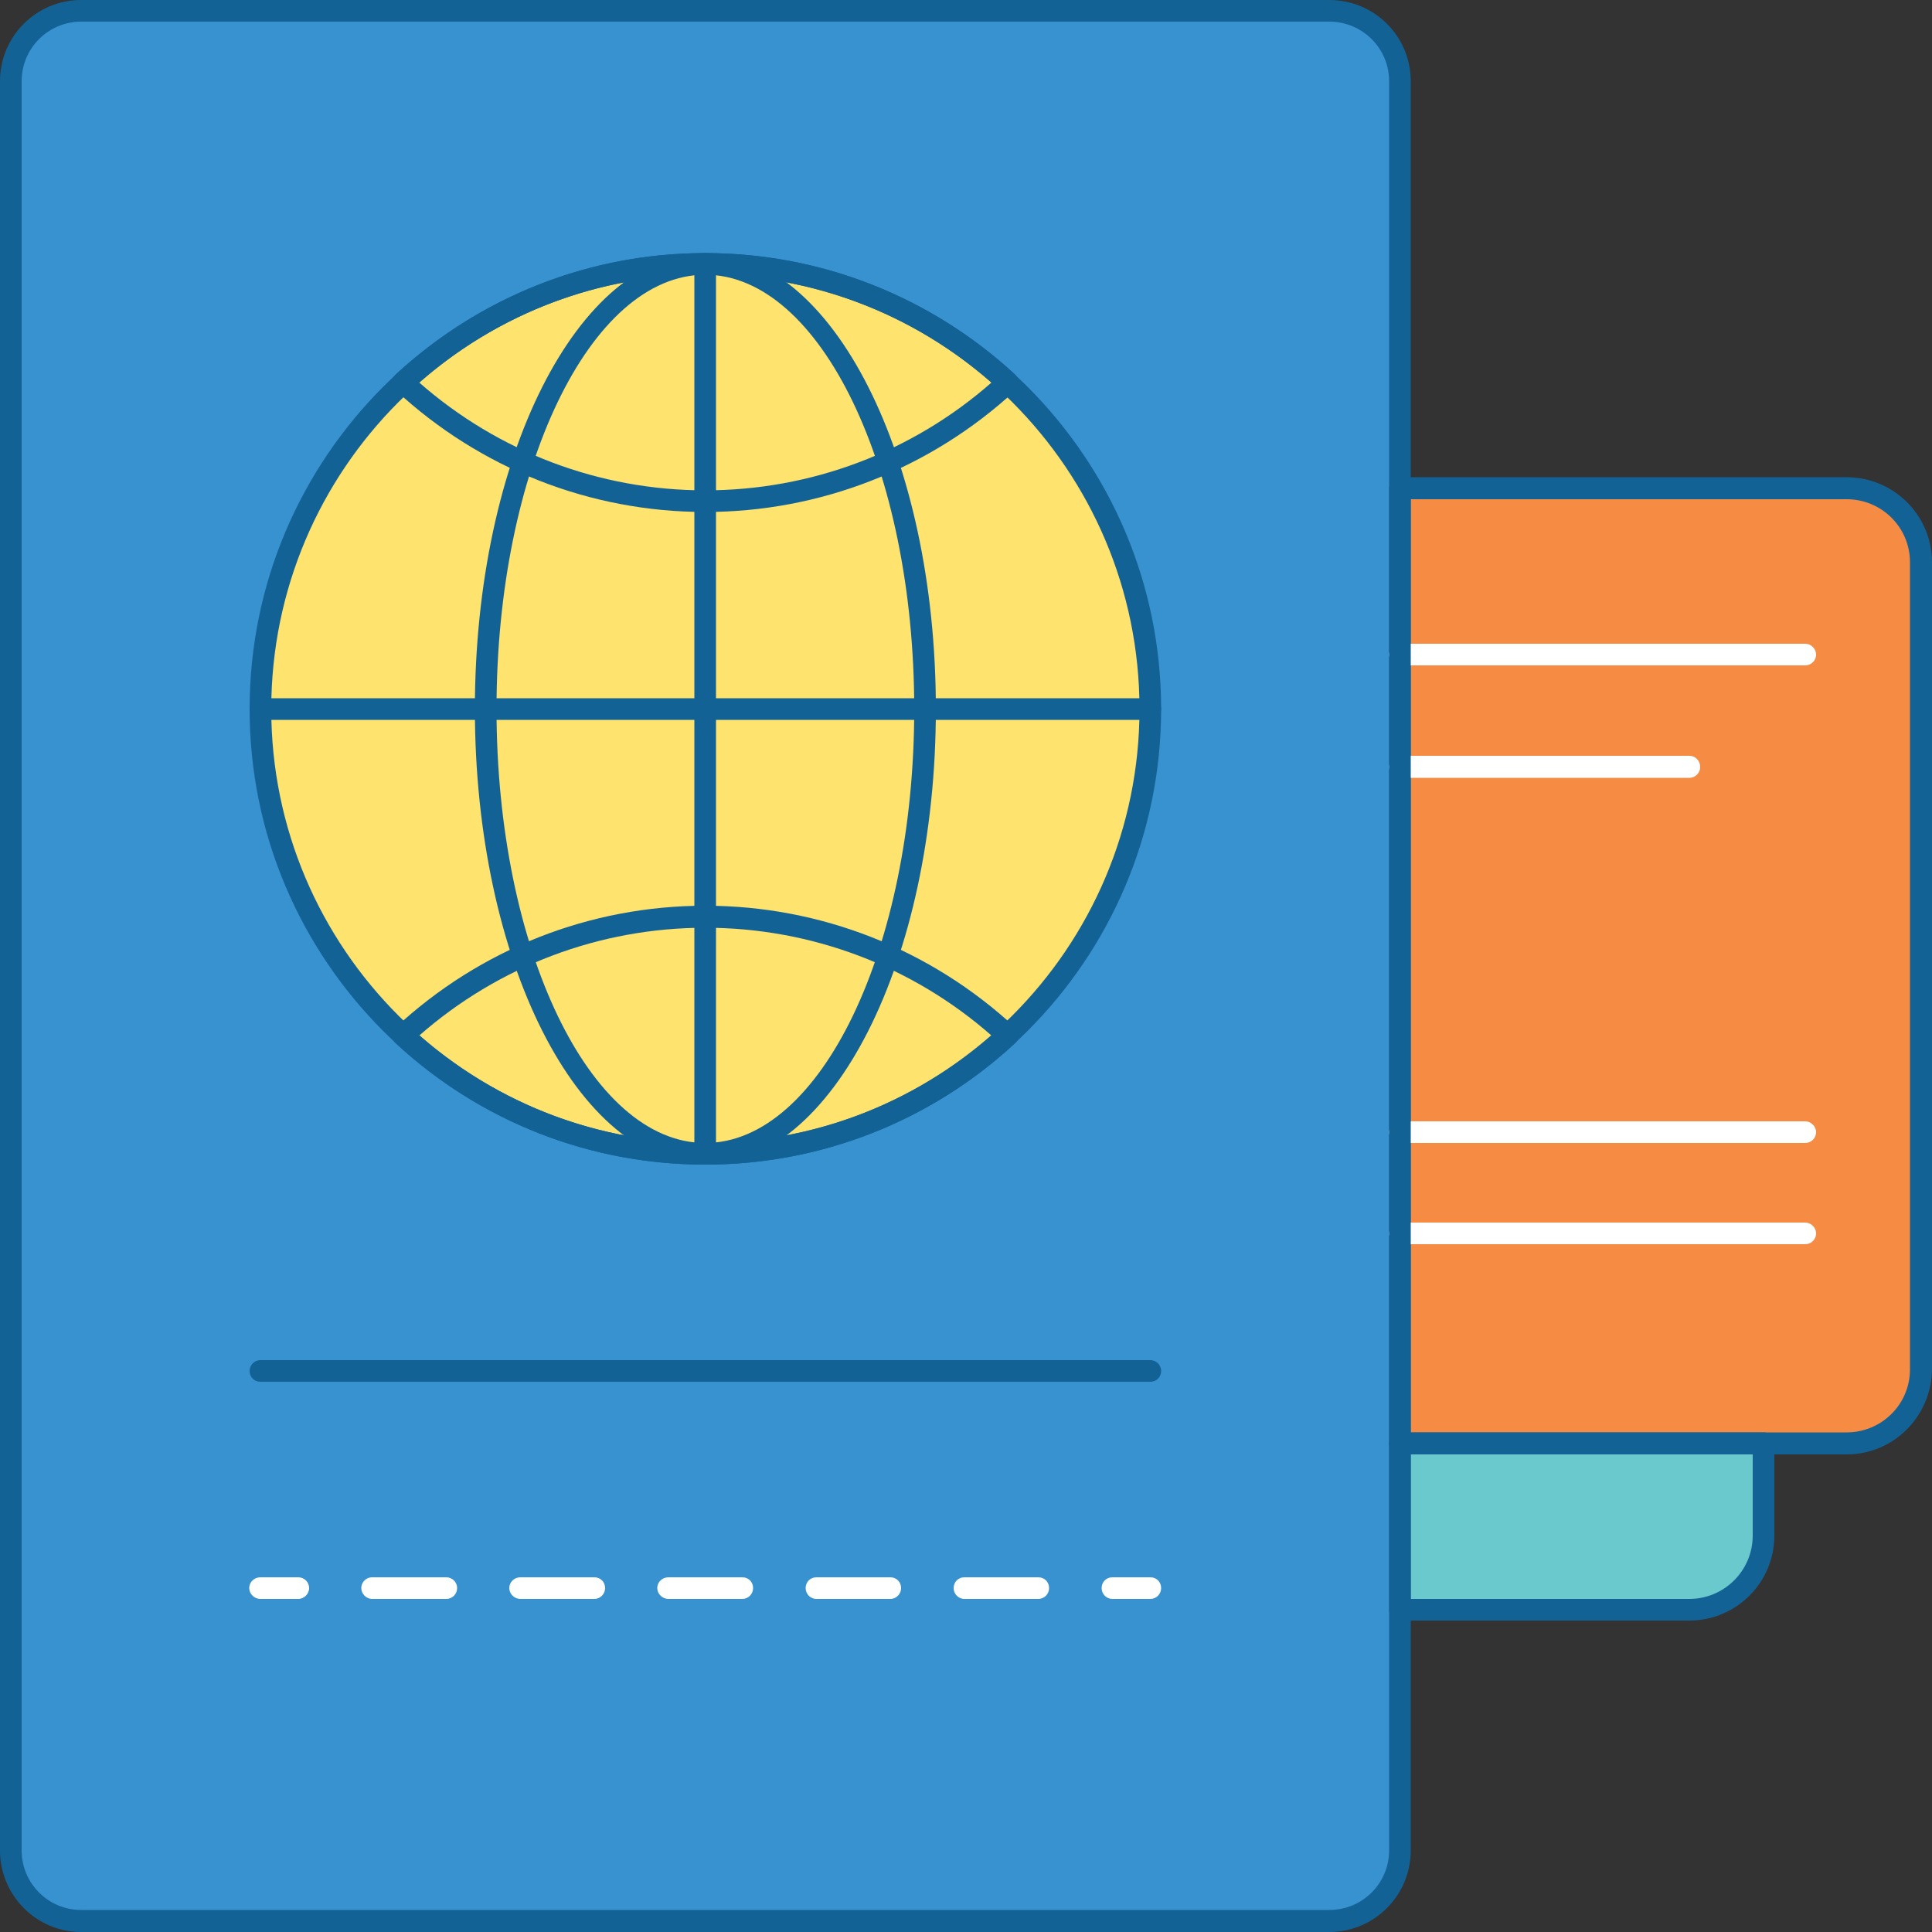 <svg width="50" height="50" viewBox="0 0 50 50" fill="none" xmlns="http://www.w3.org/2000/svg" xmlns:xlink="http://www.w3.org/1999/xlink">
	<rect x="0" y="0" width="50" height="50" fill="#333333" stroke="none"/>
	<desc>
			Created with Pixso.
	</desc>
	<defs/>
	<path id="path" d="M34.4 0.28L2.1 0.28C1.09 0.28 0.28 1.09 0.28 2.1L0.28 47.89C0.28 48.9 1.09 49.71 2.1 49.71L34.4 49.71C35.41 49.71 36.23 48.9 36.23 47.89L36.23 2.1C36.23 1.09 35.41 0.28 34.4 0.28Z" fill="#3792CF" fill-opacity="1" fill-rule="nonzero"/>
	<ellipse id="circle" cx="18.258" cy="18.352" rx="11.517" ry="11.517" fill="#FEE36F" fill-opacity="1"/>
	<ellipse id="ellipse" cx="18.258" cy="18.352" rx="5.683" ry="11.517" fill="#FEE36F" fill-opacity="1"/>
	<path id="path" d="M10.43 9.9C12.48 11.8 15.23 12.97 18.25 12.97C21.27 12.97 24.02 11.8 26.08 9.9C24.02 7.99 21.27 6.83 18.25 6.83C15.23 6.83 12.48 7.99 10.43 9.9Z" fill="#FEE36F" fill-opacity="1" fill-rule="nonzero"/>
	<path id="path" d="M10.43 26.8C12.48 24.89 15.23 23.73 18.25 23.73C21.27 23.73 24.02 24.89 26.08 26.8C24.02 28.7 21.27 29.86 18.25 29.86C15.23 29.86 12.48 28.7 10.43 26.8Z" fill="#FEE36F" fill-opacity="1" fill-rule="nonzero"/>
	<path id="path" d="M47.79 12.64L36.23 12.64L36.23 37.35L47.79 37.35C48.85 37.35 49.71 36.5 49.71 35.44L49.71 14.55C49.71 13.49 48.85 12.64 47.79 12.64Z" fill="#F68C43" fill-opacity="1" fill-rule="nonzero"/>
	<path id="path" d="M36.23 37.35L36.23 41.66L43.72 41.66C44.78 41.66 45.64 40.8 45.64 39.74L45.64 37.35L36.23 37.35Z" fill="#6AC9CC" fill-opacity="1" fill-rule="nonzero"/>
	<path id="path" d="M34.4 50L2.1 50C0.94 50 0 49.05 0 47.89L0 2.1C0 0.94 0.94 0 2.1 0L34.4 0C35.57 0 36.51 0.94 36.51 2.1L36.51 47.89C36.51 49.05 35.57 50 34.4 50ZM2.1 0.56C1.25 0.56 0.56 1.25 0.56 2.1L0.56 47.89C0.56 48.74 1.25 49.43 2.1 49.43L34.4 49.43C35.26 49.43 35.95 48.74 35.95 47.89L35.95 2.1C35.95 1.25 35.26 0.56 34.4 0.56L2.1 0.56Z" fill="#136296" fill-opacity="1" fill-rule="nonzero"/>
	<path id="path" d="M18.25 30.14C11.75 30.14 6.46 24.85 6.46 18.35C6.46 11.84 11.75 6.55 18.25 6.55C24.76 6.55 30.05 11.84 30.05 18.35C30.05 24.85 24.76 30.14 18.25 30.14ZM18.25 7.11C12.06 7.11 7.02 12.15 7.02 18.35C7.02 24.54 12.06 29.58 18.25 29.58C24.45 29.58 29.49 24.54 29.49 18.35C29.49 12.15 24.45 7.11 18.25 7.11Z" fill="#136296" fill-opacity="1" fill-rule="nonzero"/>
	<path id="path" d="M29.77 18.63L6.74 18.63C6.58 18.63 6.46 18.5 6.46 18.35C6.46 18.19 6.58 18.07 6.74 18.07L29.77 18.07C29.93 18.07 30.05 18.19 30.05 18.35C30.05 18.5 29.93 18.63 29.77 18.63Z" fill="#136296" fill-opacity="1" fill-rule="nonzero"/>
	<path id="path" d="M18.25 30.14C18.1 30.14 17.97 30.02 17.97 29.86L17.97 6.83C17.97 6.67 18.1 6.55 18.25 6.55C18.41 6.55 18.53 6.67 18.53 6.83L18.53 29.86C18.53 30.02 18.41 30.14 18.25 30.14Z" fill="#136296" fill-opacity="1" fill-rule="nonzero"/>
	<path id="path" d="M18.25 30.14C14.96 30.14 12.29 24.85 12.29 18.35C12.29 11.84 14.96 6.55 18.25 6.55C21.54 6.55 24.22 11.84 24.22 18.35C24.22 24.85 21.54 30.14 18.25 30.14ZM18.25 7.11C15.27 7.11 12.85 12.15 12.85 18.35C12.85 24.54 15.27 29.58 18.25 29.58C21.23 29.58 23.66 24.54 23.66 18.35C23.66 12.15 21.23 7.11 18.25 7.11Z" fill="#136296" fill-opacity="1" fill-rule="nonzero"/>
	<path id="path" d="M18.25 13.25C15.27 13.25 12.43 12.13 10.24 10.1C10.18 10.05 10.15 9.98 10.15 9.9C10.15 9.82 10.18 9.75 10.24 9.69C12.43 7.67 15.27 6.55 18.25 6.55C21.23 6.55 24.08 7.67 26.27 9.69C26.33 9.75 26.36 9.82 26.36 9.9C26.36 9.98 26.33 10.05 26.27 10.11C24.08 12.13 21.23 13.25 18.25 13.25ZM10.85 9.9C12.9 11.7 15.52 12.69 18.25 12.69C20.99 12.69 23.61 11.7 25.66 9.9C23.61 8.1 20.99 7.11 18.25 7.11C15.52 7.11 12.9 8.1 10.85 9.9Z" fill="#136296" fill-opacity="1" fill-rule="nonzero"/>
	<path id="path" d="M18.25 30.14C15.27 30.14 12.43 29.03 10.24 27C10.18 26.95 10.15 26.87 10.15 26.79C10.15 26.72 10.18 26.64 10.24 26.59C12.43 24.56 15.27 23.44 18.25 23.44C21.23 23.44 24.08 24.56 26.27 26.59C26.33 26.64 26.36 26.72 26.36 26.79C26.36 26.87 26.33 26.95 26.27 27C24.08 29.03 21.23 30.14 18.25 30.14ZM10.85 26.8C12.9 28.59 15.52 29.58 18.25 29.58C20.99 29.58 23.61 28.59 25.66 26.8C23.61 25 20.99 24.01 18.25 24.01C15.52 24.01 12.9 25 10.85 26.8Z" fill="#136296" fill-opacity="1" fill-rule="nonzero"/>
	<path id="path" d="M29.77 35.76L6.74 35.76C6.58 35.76 6.46 35.64 6.46 35.48C6.46 35.33 6.58 35.2 6.74 35.2L29.77 35.2C29.93 35.2 30.05 35.33 30.05 35.48C30.05 35.64 29.93 35.76 29.77 35.76Z" fill="#136296" fill-opacity="1" fill-rule="nonzero"/>
	<path id="path" d="M7.72 41.38L6.74 41.38C6.58 41.38 6.45 41.25 6.45 41.1C6.45 40.94 6.58 40.82 6.74 40.82L7.72 40.82C7.87 40.82 8 40.94 8 41.1C8 41.25 7.87 41.38 7.72 41.38Z" fill="#FFFFFF" fill-opacity="1" fill-rule="nonzero"/>
	<path id="path" d="M26.87 41.38L24.96 41.38C24.8 41.38 24.68 41.25 24.68 41.1C24.68 40.94 24.8 40.82 24.96 40.82L26.87 40.82C27.03 40.82 27.15 40.94 27.15 41.1C27.15 41.25 27.03 41.38 26.87 41.38ZM23.04 41.38L21.13 41.38C20.97 41.38 20.85 41.25 20.85 41.1C20.85 40.94 20.97 40.82 21.13 40.82L23.04 40.82C23.2 40.82 23.32 40.94 23.32 41.1C23.32 41.25 23.2 41.38 23.04 41.38ZM19.21 41.38L17.3 41.38C17.14 41.38 17.01 41.25 17.01 41.1C17.01 40.94 17.14 40.82 17.3 40.82L19.21 40.82C19.37 40.82 19.49 40.94 19.49 41.1C19.49 41.25 19.37 41.38 19.21 41.38ZM15.38 41.38L13.47 41.38C13.31 41.38 13.18 41.25 13.18 41.1C13.18 40.94 13.31 40.82 13.47 40.82L15.38 40.82C15.54 40.82 15.66 40.94 15.66 41.1C15.66 41.25 15.54 41.38 15.38 41.38ZM11.55 41.38L9.63 41.38C9.48 41.38 9.35 41.25 9.35 41.1C9.35 40.94 9.48 40.82 9.63 40.82L11.55 40.82C11.7 40.82 11.83 40.94 11.83 41.1C11.83 41.25 11.71 41.38 11.55 41.38Z" fill="#FFFFFF" fill-opacity="1" fill-rule="nonzero"/>
	<path id="path" d="M29.77 41.38L28.79 41.38C28.63 41.38 28.51 41.25 28.51 41.1C28.51 40.94 28.63 40.82 28.79 40.82L29.77 40.82C29.93 40.82 30.05 40.94 30.05 41.1C30.05 41.25 29.93 41.38 29.77 41.38Z" fill="#FFFFFF" fill-opacity="1" fill-rule="nonzero"/>
	<path id="path" d="M43.72 20.13L36.23 20.13C36.08 20.13 35.95 20 35.95 19.85C35.95 19.69 36.08 19.56 36.23 19.56L43.72 19.56C43.88 19.56 44 19.69 44 19.85C44 20 43.88 20.13 43.72 20.13Z" fill="#FFFFFF" fill-opacity="1" fill-rule="nonzero"/>
	<path id="path" d="M46.72 17.22L36.23 17.22C36.08 17.22 35.95 17.1 35.95 16.94C35.95 16.79 36.08 16.66 36.23 16.66L46.72 16.66C46.87 16.66 47 16.79 47 16.94C47 17.1 46.87 17.22 46.72 17.22Z" fill="#FFFFFF" fill-opacity="1" fill-rule="nonzero"/>
	<path id="path" d="M46.72 29.58L36.23 29.58C36.08 29.58 35.95 29.46 35.95 29.3C35.95 29.15 36.08 29.02 36.23 29.02L46.72 29.02C46.87 29.02 47 29.15 47 29.3C47 29.46 46.87 29.58 46.72 29.58Z" fill="#FFFFFF" fill-opacity="1" fill-rule="nonzero"/>
	<path id="path" d="M46.72 32.2L36.23 32.2C36.08 32.2 35.95 32.08 35.95 31.92C35.95 31.77 36.08 31.64 36.23 31.64L46.72 31.64C46.87 31.64 47 31.77 47 31.92C47 32.08 46.87 32.2 46.72 32.2Z" fill="#FFFFFF" fill-opacity="1" fill-rule="nonzero"/>
	<path id="path" d="M43.72 41.94L36.23 41.94C36.08 41.94 35.95 41.82 35.95 41.66L35.95 37.35C35.95 37.2 36.08 37.07 36.23 37.07L45.64 37.07C45.8 37.07 45.92 37.2 45.92 37.35L45.92 39.74C45.92 40.96 44.93 41.94 43.72 41.94ZM36.51 41.38L43.72 41.38C44.62 41.38 45.36 40.65 45.36 39.74L45.36 37.64L36.51 37.64L36.51 41.38Z" fill="#136296" fill-opacity="1" fill-rule="nonzero"/>
	<path id="path" d="M47.79 37.64L36.23 37.64C36.08 37.64 35.95 37.51 35.95 37.35L35.95 12.64C35.95 12.48 36.08 12.35 36.23 12.35L47.79 12.35C49.01 12.35 50 13.34 50 14.55L50 35.43C49.99 36.65 49.01 37.64 47.79 37.64ZM36.51 37.07L47.79 37.07C48.7 37.07 49.43 36.34 49.43 35.44L49.43 14.55C49.43 13.65 48.7 12.92 47.79 12.92L36.51 12.92L36.51 37.07Z" fill="#136296" fill-opacity="1" fill-rule="nonzero"/>
</svg>
